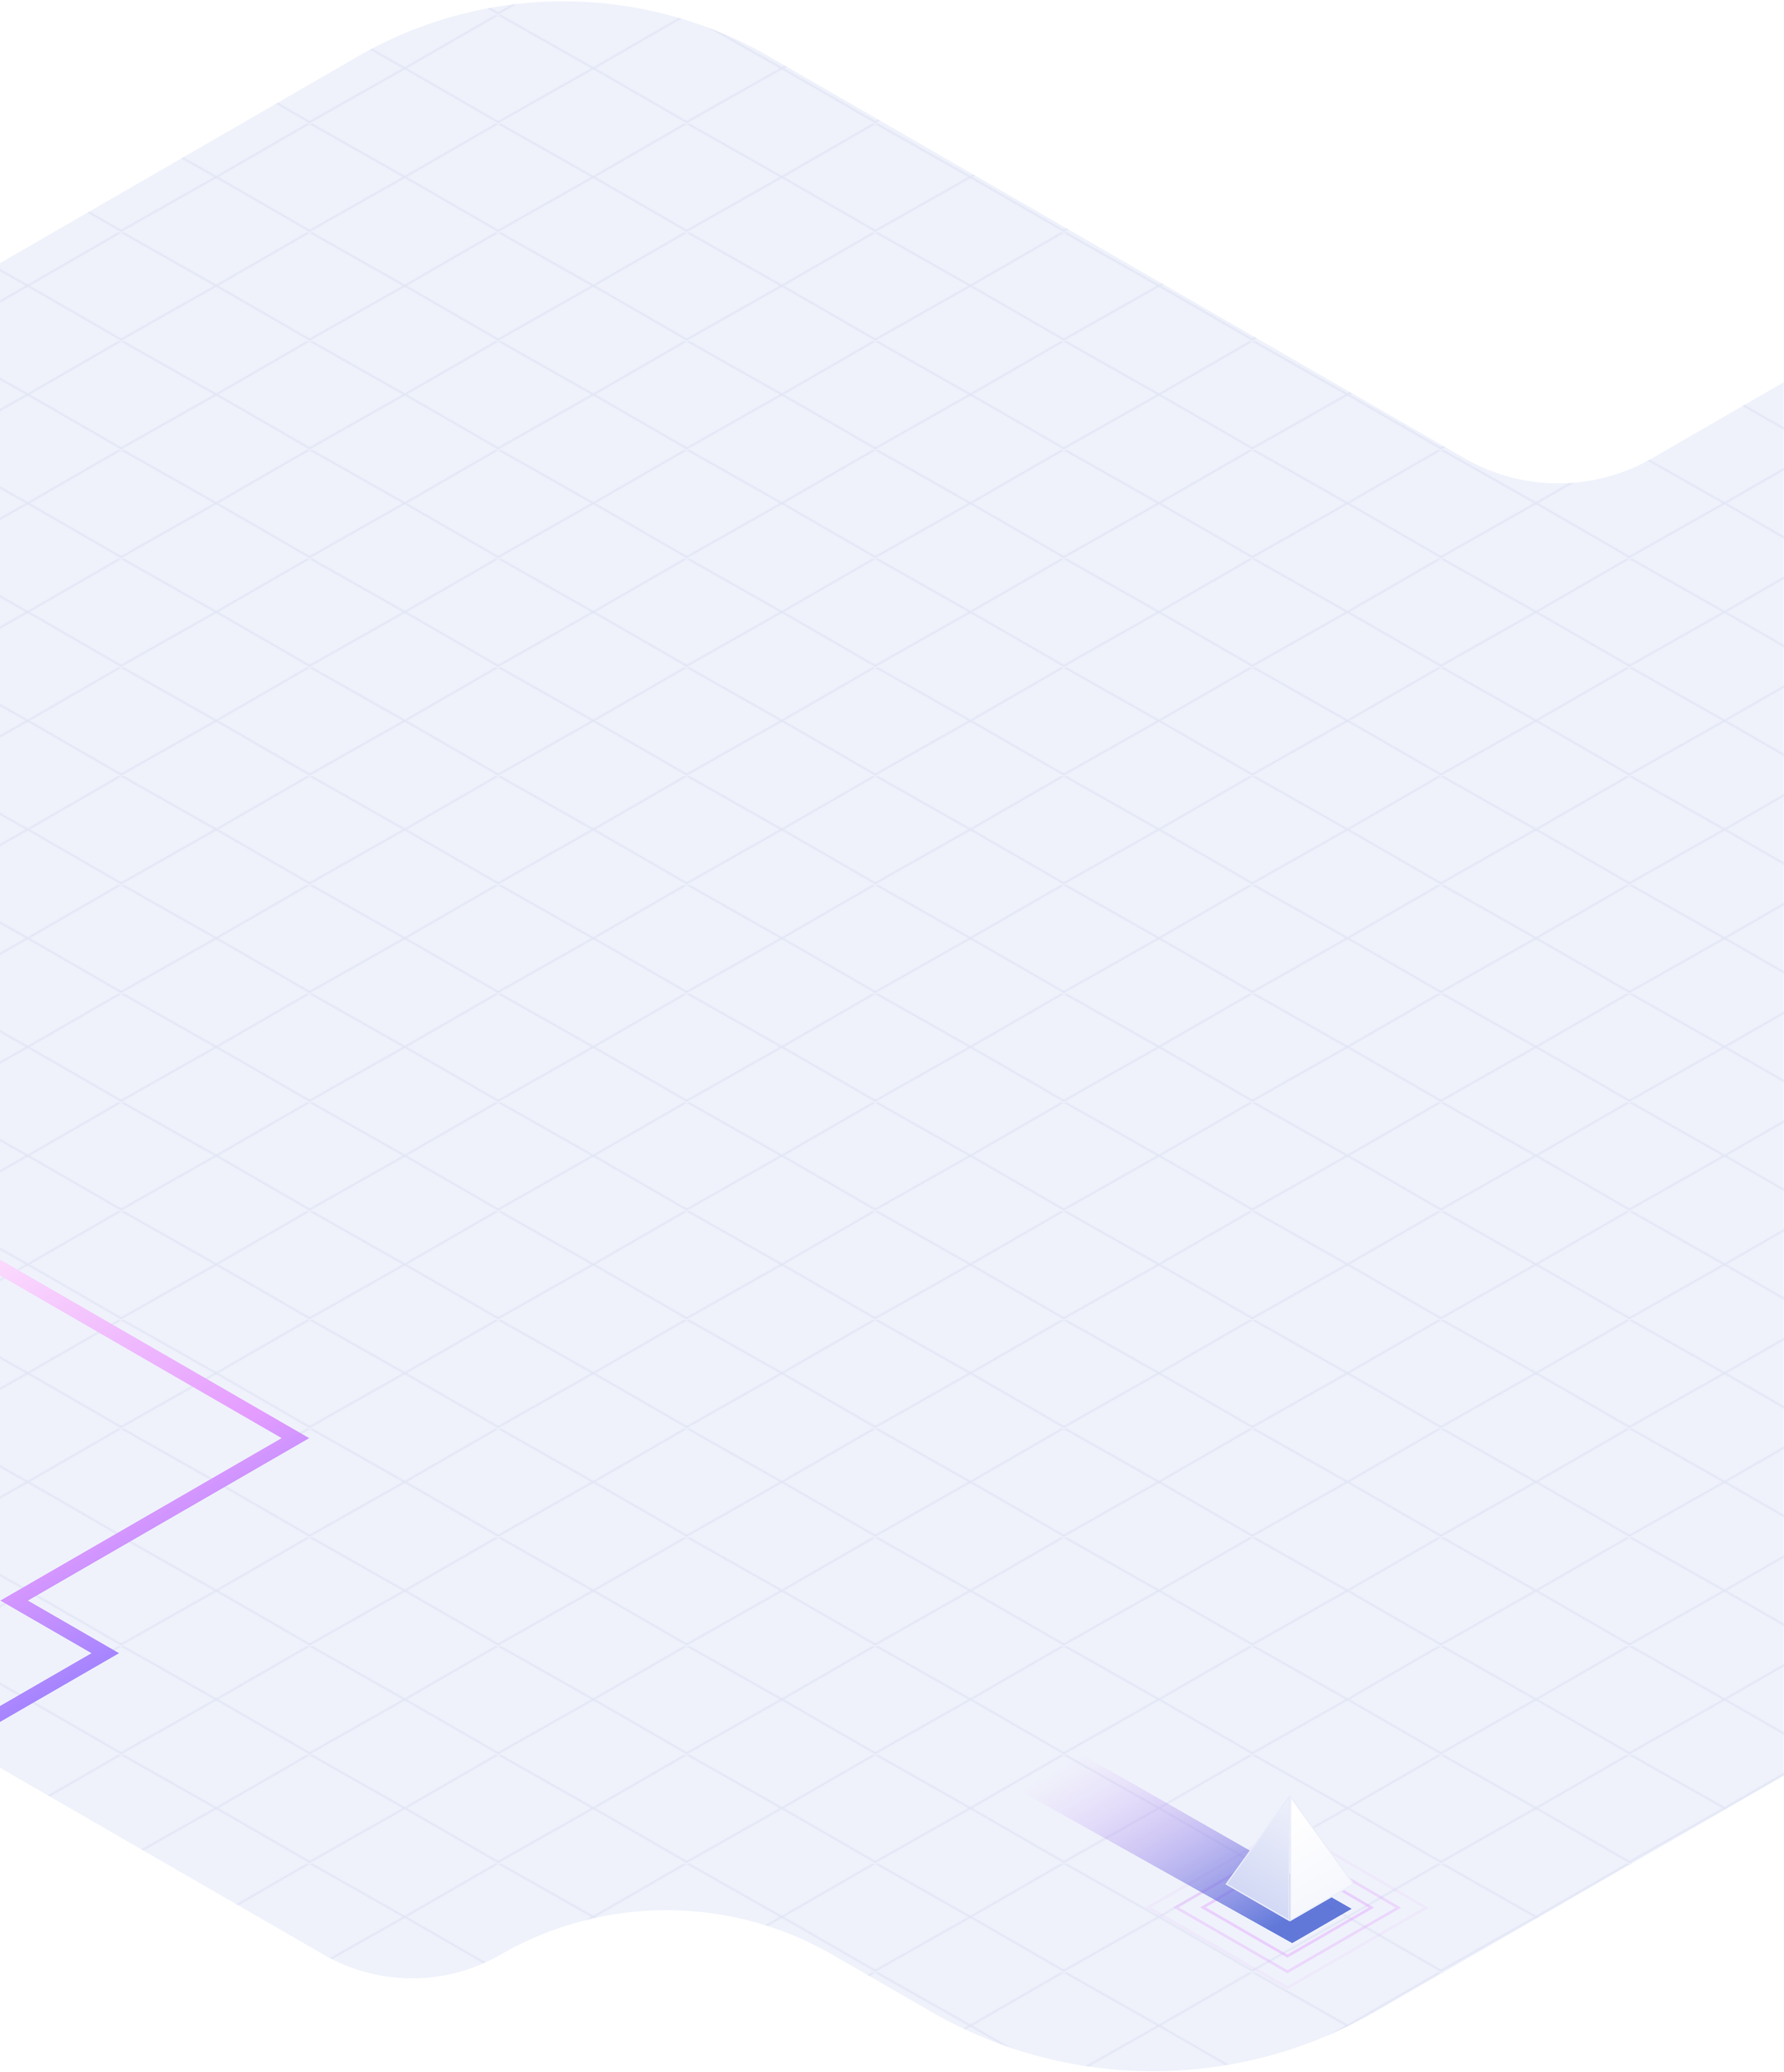 <svg id="9e6ec445-41ee-4bd7-a89a-dce97834dd86" data-name="Layer 1" xmlns="http://www.w3.org/2000/svg" xmlns:xlink="http://www.w3.org/1999/xlink" viewBox="0 0 1296.32 1505.42"><defs><pattern id="c9a03f8a-0007-4c80-9394-807cd35caec4" data-name="New Pattern 3" width="136.92" height="78.29" patternTransform="translate(21.17 11)" patternUnits="userSpaceOnUse" viewBox="0 0 136.92 78.29"><rect width="136.92" height="78.29" style="fill:none"/><path d="M203.72,78.29l-66.8,38.56,66.8,38.57,68.09-38.57L203.72,78.29m0-1.16.49.29L272.31,116l1.53.87-1.53.87-68.1,38.57-.49.28-.5-.28-66.8-38.57-1.5-.87,1.5-.86,66.8-38.57.5-.29Z" style="fill:#001e96"/><path d="M66.8,78.29,0,116.85l66.8,38.57,68.09-38.57L66.8,78.29m0-1.16.49.29L135.38,116l1.54.87-1.54.87L67.29,156.29l-.49.28-.5-.28L-.5,117.72l-1.5-.87L-.5,116,66.3,77.42l.5-.29Z" style="fill:#001e96"/><path d="M203.72,0l-66.8,38.57,66.8,38.56,68.09-38.56L203.72,0m0-1.15.49.28,68.1,38.57,1.53.87-1.53.87L204.21,78l-.49.29-.5-.29-66.8-38.57-1.5-.86,1.5-.87L203.22-.87l.5-.28Z" style="fill:#001e96"/><path d="M66.8,0,0,38.57,66.8,77.13l68.09-38.56L66.8,0m0-1.15.49.28L135.38,37.7l1.54.87-1.54.87L67.29,78l-.49.29L66.3,78-.5,39.43-2,38.57l1.5-.87L66.3-.87l.5-.28Z" style="fill:#001e96"/></pattern><linearGradient id="66c3e294-cc16-42fa-98d2-a90fea33dd59" x1="149.1" y1="1302.76" x2="-70.99" y2="921.54" gradientUnits="userSpaceOnUse"><stop offset="0" stop-color="#5c69ff"/><stop offset="0.5" stop-color="#e49cff"/><stop offset="1" stop-color="#ffe3fc"/></linearGradient><linearGradient id="5168b76d-9b9c-48f6-96d1-7d9b2300ca60" x1="805.59" y1="1261.54" x2="895.79" y2="1417.77" gradientUnits="userSpaceOnUse"><stop offset="0" stop-color="#e49cff" stop-opacity="0"/><stop offset="1" stop-color="#3d5ad1" stop-opacity="0.8"/></linearGradient><linearGradient id="431648bb-e749-4876-9dbe-bf1a87659d18" x1="927.15" y1="1323.91" x2="1096.33" y2="1616.94" gradientUnits="userSpaceOnUse"><stop offset="0" stop-color="#fff"/><stop offset="1" stop-color="#d2d9f4"/></linearGradient><linearGradient id="70bab74f-b49f-4637-b8ec-6dc8a8e65d11" x1="-332.32" y1="1273.33" x2="-60.43" y2="1744.26" gradientTransform="matrix(-1, 0, 0, 1, 644.31, 0)" gradientUnits="userSpaceOnUse"><stop offset="0" stop-color="#fff"/><stop offset="1" stop-color="#3d5ad1"/></linearGradient></defs><title>team</title><path d="M1200.52,332.9a136.33,136.33,0,0,1-136.35,0L558.92,41.06A298.82,298.82,0,0,0,260,41L-.09,191.22v1093L235.1,1420a128.78,128.78,0,0,0,128.77,0h0a240.83,240.83,0,0,1,240.83,0l71.94,41.53a322.48,322.48,0,0,0,322.52,0L1296.21,1290V277.65Z" style="fill:#eff2fb"/><path d="M1200.52,332.9a136.33,136.33,0,0,1-136.35,0L558.92,41.06A298.82,298.82,0,0,0,260,41L-.09,191.22v1093L235.1,1420a128.78,128.78,0,0,0,128.77,0h0a240.83,240.83,0,0,1,240.83,0l71.94,41.53a322.48,322.48,0,0,0,322.52,0L1296.21,1290V277.65Z" style="opacity:0.075;fill:url(#c9a03f8a-0007-4c80-9394-807cd35caec4)"/><polygon points="-78.98 1296.57 -83.98 1287.9 66.49 1201.03 0.27 1162.8 204.67 1044.79 -78.59 881.24 -73.59 872.58 224.67 1044.79 20.27 1162.8 86.49 1201.03 -78.98 1296.57" style="fill:url(#66c3e294-cc16-42fa-98d2-a90fea33dd59)"/><g id="2ef8d0b4-aced-4d66-b007-46a400db32a3" data-name="waves"><polygon points="874.07 1385.66 935.45 1421.1 996.5 1385.85 935.44 1350.14 874.07 1385.66" style="fill:none;stroke:#e49cff;stroke-miterlimit:10;stroke-width:2px;opacity:0.4"/><polygon points="854.49 1385.67 935.5 1432.45 1016.08 1385.92 935.5 1338.78 854.49 1385.67" style="fill:none;stroke:#e49cff;stroke-miterlimit:10;stroke-width:2px;opacity:0.3"/><polygon points="834.4 1385.69 935.55 1444.09 1036.16 1386 935.55 1327.14 834.4 1385.69" style="fill:none;stroke:#e49cff;stroke-miterlimit:10;stroke-width:2px;opacity:0.1"/></g><g id="73b2091b-2a34-49c1-aaef-abbeeb285819" data-name="tower shadow"><polygon points="938.94 1411.66 715.99 1286.94 761.64 1260.59 982.13 1386.73 938.94 1411.66" style="fill:url(#5168b76d-9b9c-48f6-96d1-7d9b2300ca60)"/></g><polygon points="937.78 1305.42 983.44 1368.69 937.78 1395.05 937.78 1305.42" style="fill:url(#431648bb-e749-4876-9dbe-bf1a87659d18)"/><path d="M938.28,1307l44.43,61.57-44.43,25.65V1307m-1-3.09v92l46.89-27.07-46.89-65Z" style="fill:#eceffa"/><polygon points="891.13 1368.69 936.78 1305.42 936.78 1395.05 891.13 1368.69" style="fill:url(#70bab74f-b49f-4637-b8ec-6dc8a8e65d11)"/><path d="M936.28,1307v87.22l-44.42-25.65L936.28,1307m1-3.09-46.88,65,46.88,27.07v-92Z" style="fill:#e8ebf9"/></svg>